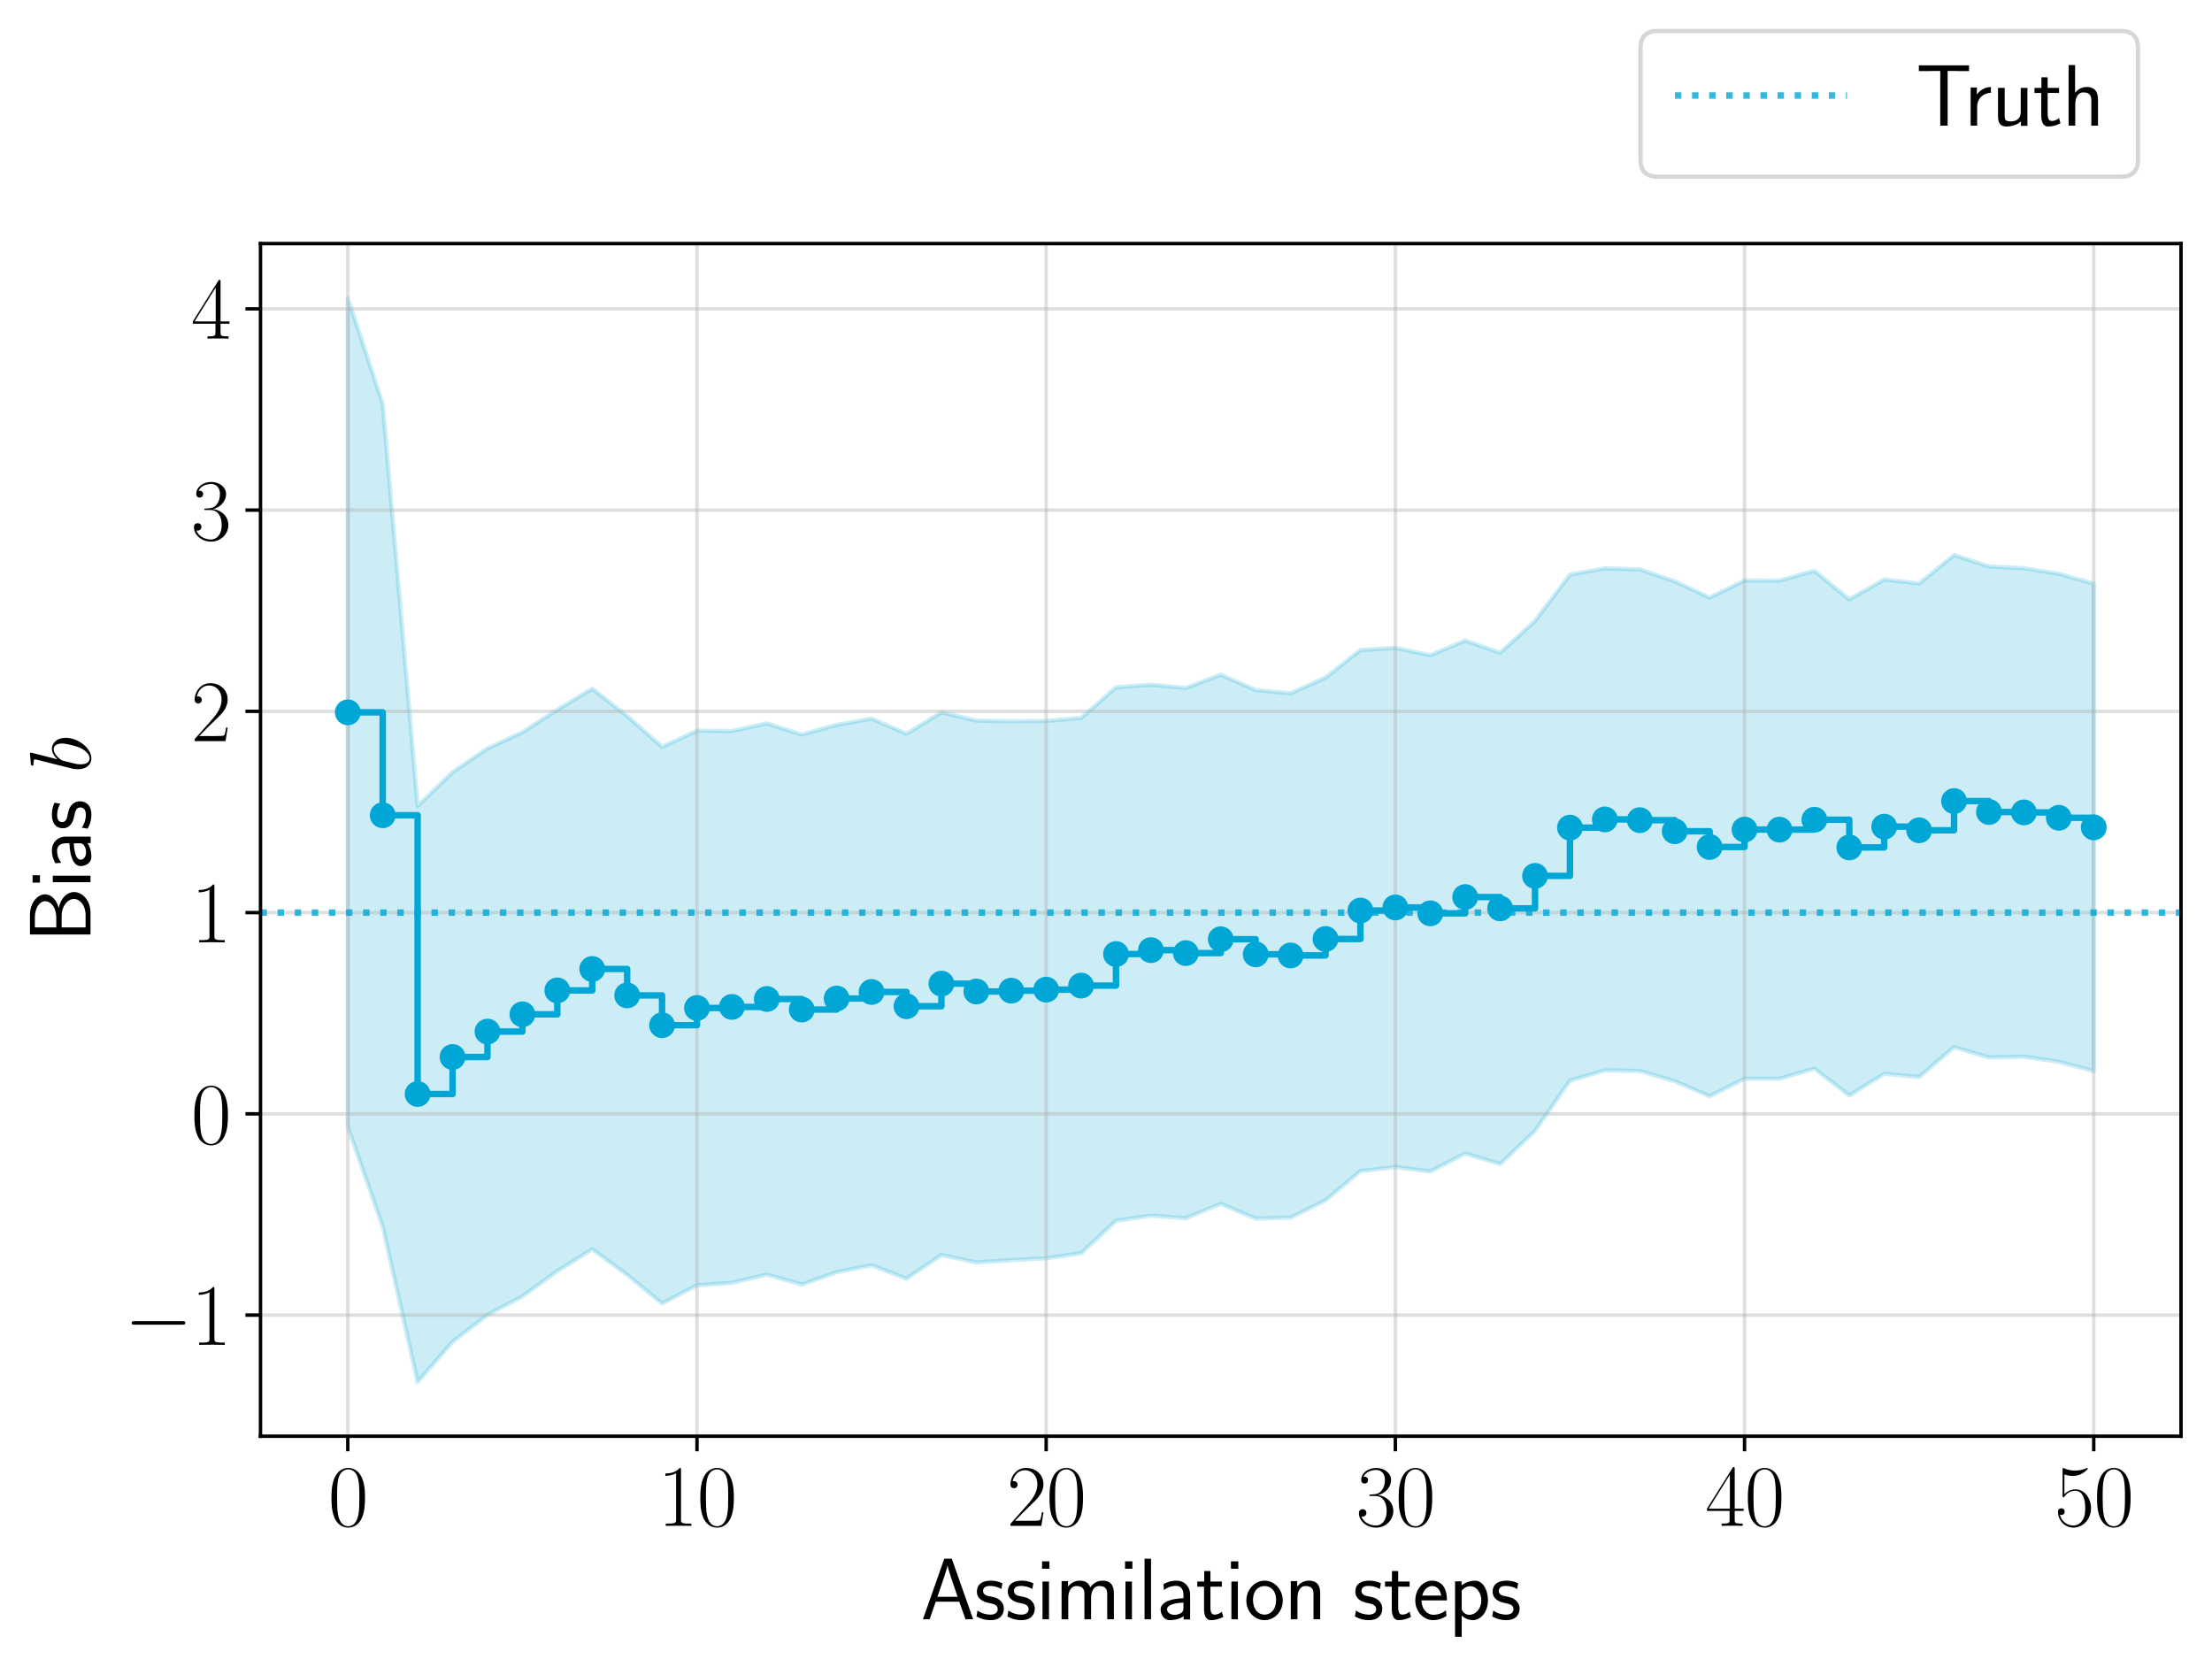 <?xml version="1.0" encoding="utf-8" standalone="no"?>
<!DOCTYPE svg PUBLIC "-//W3C//DTD SVG 1.1//EN"
  "http://www.w3.org/Graphics/SVG/1.1/DTD/svg11.dtd">
<svg xmlns:xlink="http://www.w3.org/1999/xlink" width="514.148pt" height="387.445pt" viewBox="0 0 514.148 387.445" xmlns="http://www.w3.org/2000/svg" version="1.1">
 <defs>
  <style type="text/css">*{stroke-linejoin: round; stroke-linecap: butt}</style>
 </defs>
 <g id="figure_1">
  <g id="patch_1">
   <path d="M 0 387.445 
L 514.148 387.445 
L 514.148 0 
L 0 0 
z
" style="fill: #ffffff"/>
  </g>
  <g id="axes_1">
   <g id="patch_2">
    <path d="M 60.548 333.82 
L 506.948 333.82 
L 506.948 56.62 
L 60.548 56.62 
z
" style="fill: #ffffff"/>
   </g>
   <g id="PolyCollection_1">
    <defs>
     <path id="mb72b77b2a6" d="M 80.839 -318.225 
L 80.839 -125.522 
L 88.955 -102.392 
L 97.072 -66.225 
L 105.188 -75.571 
L 113.305 -81.843 
L 121.421 -86.134 
L 129.537 -92.008 
L 137.654 -97.08 
L 145.77 -91.165 
L 153.886 -84.474 
L 162.003 -88.707 
L 170.119 -89.281 
L 178.235 -91.207 
L 186.352 -88.893 
L 194.468 -91.763 
L 202.585 -93.362 
L 210.701 -90.248 
L 218.817 -95.752 
L 226.934 -94.016 
L 235.05 -94.56 
L 243.166 -94.976 
L 251.283 -96.149 
L 259.399 -103.707 
L 267.515 -104.914 
L 275.632 -104.303 
L 283.748 -107.667 
L 291.865 -104.211 
L 299.981 -104.458 
L 308.097 -108.456 
L 316.214 -115.254 
L 324.33 -116.19 
L 332.446 -115.169 
L 340.563 -119.328 
L 348.679 -116.892 
L 356.795 -124.621 
L 364.912 -136.287 
L 373.028 -138.658 
L 381.145 -138.524 
L 389.261 -136.143 
L 397.377 -132.642 
L 405.494 -136.708 
L 413.61 -136.725 
L 421.726 -139.071 
L 429.843 -132.822 
L 437.959 -137.866 
L 446.075 -137.11 
L 454.192 -144.068 
L 462.308 -141.662 
L 470.425 -141.854 
L 478.541 -140.663 
L 486.657 -138.502 
L 486.657 -251.776 
L 486.657 -251.776 
L 478.541 -254.074 
L 470.425 -255.379 
L 462.308 -255.766 
L 454.192 -258.431 
L 446.075 -251.81 
L 437.959 -252.753 
L 429.843 -248.134 
L 421.726 -254.763 
L 413.61 -252.492 
L 405.494 -252.537 
L 397.377 -248.521 
L 389.261 -252.328 
L 381.145 -255.105 
L 373.028 -255.325 
L 364.912 -253.873 
L 356.795 -243.1 
L 348.679 -235.729 
L 340.563 -238.559 
L 332.446 -235.148 
L 324.33 -236.854 
L 316.214 -236.361 
L 308.097 -229.935 
L 299.981 -226.288 
L 291.865 -227.055 
L 283.748 -230.603 
L 275.632 -227.525 
L 267.515 -228.298 
L 259.399 -227.68 
L 251.283 -220.574 
L 243.166 -219.87 
L 235.05 -219.808 
L 226.934 -219.959 
L 218.817 -221.88 
L 210.701 -216.885 
L 202.585 -220.408 
L 194.468 -218.956 
L 186.352 -216.704 
L 178.235 -219.297 
L 170.119 -217.532 
L 162.003 -217.607 
L 153.886 -213.841 
L 145.77 -221.012 
L 137.654 -227.367 
L 129.537 -222.471 
L 121.421 -217.236 
L 113.305 -213.498 
L 105.188 -207.961 
L 97.072 -200.103 
L 88.955 -293.523 
L 80.839 -318.225 
z
" style="stroke: #00a6d6; stroke-opacity: 0.2"/>
    </defs>
    <g clip-path="url(#p81e9fdc342)">
     <use xlink:href="#mb72b77b2a6" x="0" y="387.445" style="fill: #00a6d6; fill-opacity: 0.2; stroke: #00a6d6; stroke-opacity: 0.2"/>
    </g>
   </g>
   <g id="matplotlib.axis_1">
    <g id="xtick_1">
     <g id="line2d_1">
      <path d="M 80.839 333.82 
L 80.839 56.62 
" clip-path="url(#p81e9fdc342)" style="fill: none; stroke: #b0b0b0; stroke-opacity: 0.4; stroke-width: 0.8; stroke-linecap: square"/>
     </g>
     <g id="line2d_2">
      <defs>
       <path id="m1f32ab16ff" d="M 0 0 
L 0 3.5 
" style="stroke: #000000; stroke-width: 0.8"/>
      </defs>
      <g>
       <use xlink:href="#m1f32ab16ff" x="80.839" y="333.82" style="stroke: #000000; stroke-width: 0.8"/>
      </g>
     </g>
     <g id="text_1">
      <!-- $\mathdefault{0}$ -->
      <g transform="translate(76.27 354.657) scale(0.2 -0.2)">
       <defs>
        <path id="CMR17-30" d="M 2688 2038 
C 2688 2430 2682 3099 2413 3613 
C 2176 4063 1798 4224 1466 4224 
C 1158 4224 768 4082 525 3620 
C 269 3137 243 2539 243 2038 
C 243 1671 250 1112 448 623 
C 723 -39 1216 -128 1466 -128 
C 1760 -128 2208 -7 2470 604 
C 2662 1048 2688 1568 2688 2038 
z
M 1466 -26 
C 1056 -26 813 328 723 816 
C 653 1196 653 1749 653 2109 
C 653 2604 653 3015 736 3407 
C 858 3954 1216 4121 1466 4121 
C 1728 4121 2067 3947 2189 3420 
C 2272 3054 2278 2623 2278 2109 
C 2278 1691 2278 1176 2202 797 
C 2067 96 1690 -26 1466 -26 
z
" transform="scale(0.016)"/>
       </defs>
       <use xlink:href="#CMR17-30" transform="scale(0.996)"/>
      </g>
     </g>
    </g>
    <g id="xtick_2">
     <g id="line2d_3">
      <path d="M 162.003 333.82 
L 162.003 56.62 
" clip-path="url(#p81e9fdc342)" style="fill: none; stroke: #b0b0b0; stroke-opacity: 0.4; stroke-width: 0.8; stroke-linecap: square"/>
     </g>
     <g id="line2d_4">
      <g>
       <use xlink:href="#m1f32ab16ff" x="162.003" y="333.82" style="stroke: #000000; stroke-width: 0.8"/>
      </g>
     </g>
     <g id="text_2">
      <!-- $\mathdefault{10}$ -->
      <g transform="translate(152.865 354.657) scale(0.2 -0.2)">
       <defs>
        <path id="CMR17-31" d="M 1702 4083 
C 1702 4217 1696 4224 1606 4224 
C 1357 3927 979 3833 621 3820 
C 602 3820 570 3820 563 3808 
C 557 3795 557 3782 557 3648 
C 755 3648 1088 3686 1344 3839 
L 1344 467 
C 1344 243 1331 166 781 166 
L 589 166 
L 589 0 
C 896 6 1216 12 1523 12 
C 1830 12 2150 6 2458 0 
L 2458 166 
L 2266 166 
C 1715 166 1702 236 1702 467 
L 1702 4083 
z
" transform="scale(0.016)"/>
       </defs>
       <use xlink:href="#CMR17-31" transform="scale(0.996)"/>
       <use xlink:href="#CMR17-30" transform="translate(45.69 0) scale(0.996)"/>
      </g>
     </g>
    </g>
    <g id="xtick_3">
     <g id="line2d_5">
      <path d="M 243.166 333.82 
L 243.166 56.62 
" clip-path="url(#p81e9fdc342)" style="fill: none; stroke: #b0b0b0; stroke-opacity: 0.4; stroke-width: 0.8; stroke-linecap: square"/>
     </g>
     <g id="line2d_6">
      <g>
       <use xlink:href="#m1f32ab16ff" x="243.166" y="333.82" style="stroke: #000000; stroke-width: 0.8"/>
      </g>
     </g>
     <g id="text_3">
      <!-- $\mathdefault{20}$ -->
      <g transform="translate(234.028 354.657) scale(0.2 -0.2)">
       <defs>
        <path id="CMR17-32" d="M 2669 990 
L 2554 990 
C 2490 537 2438 460 2413 422 
C 2381 371 1920 371 1830 371 
L 602 371 
C 832 620 1280 1073 1824 1596 
C 2214 1966 2669 2400 2669 3033 
C 2669 3788 2067 4224 1395 4224 
C 691 4224 262 3603 262 3027 
C 262 2777 448 2745 525 2745 
C 589 2745 781 2783 781 3007 
C 781 3206 614 3264 525 3264 
C 486 3264 448 3257 422 3244 
C 544 3788 915 4057 1306 4057 
C 1862 4057 2227 3616 2227 3033 
C 2227 2477 1901 1998 1536 1583 
L 262 147 
L 262 0 
L 2515 0 
L 2669 990 
z
" transform="scale(0.016)"/>
       </defs>
       <use xlink:href="#CMR17-32" transform="scale(0.996)"/>
       <use xlink:href="#CMR17-30" transform="translate(45.69 0) scale(0.996)"/>
      </g>
     </g>
    </g>
    <g id="xtick_4">
     <g id="line2d_7">
      <path d="M 324.33 333.82 
L 324.33 56.62 
" clip-path="url(#p81e9fdc342)" style="fill: none; stroke: #b0b0b0; stroke-opacity: 0.4; stroke-width: 0.8; stroke-linecap: square"/>
     </g>
     <g id="line2d_8">
      <g>
       <use xlink:href="#m1f32ab16ff" x="324.33" y="333.82" style="stroke: #000000; stroke-width: 0.8"/>
      </g>
     </g>
     <g id="text_4">
      <!-- $\mathdefault{30}$ -->
      <g transform="translate(315.192 354.657) scale(0.2 -0.2)">
       <defs>
        <path id="CMR17-33" d="M 1414 2176 
C 1984 2176 2234 1673 2234 1094 
C 2234 322 1824 25 1453 25 
C 1114 25 563 193 390 691 
C 422 678 454 678 486 678 
C 640 678 755 780 755 947 
C 755 1132 614 1216 486 1216 
C 378 1216 211 1164 211 927 
C 211 335 787 -128 1466 -128 
C 2176 -128 2720 432 2720 1087 
C 2720 1718 2208 2176 1600 2246 
C 2086 2347 2554 2776 2554 3353 
C 2554 3856 2048 4224 1472 4224 
C 890 4224 378 3862 378 3347 
C 378 3123 544 3084 627 3084 
C 762 3084 877 3167 877 3334 
C 877 3500 762 3584 627 3584 
C 602 3584 570 3584 544 3571 
C 730 3999 1235 4076 1459 4076 
C 1683 4076 2106 3966 2106 3347 
C 2106 3167 2080 2851 1862 2574 
C 1670 2329 1453 2316 1242 2297 
C 1210 2297 1062 2284 1037 2284 
C 992 2278 966 2272 966 2227 
C 966 2182 973 2176 1101 2176 
L 1414 2176 
z
" transform="scale(0.016)"/>
       </defs>
       <use xlink:href="#CMR17-33" transform="scale(0.996)"/>
       <use xlink:href="#CMR17-30" transform="translate(45.69 0) scale(0.996)"/>
      </g>
     </g>
    </g>
    <g id="xtick_5">
     <g id="line2d_9">
      <path d="M 405.494 333.82 
L 405.494 56.62 
" clip-path="url(#p81e9fdc342)" style="fill: none; stroke: #b0b0b0; stroke-opacity: 0.4; stroke-width: 0.8; stroke-linecap: square"/>
     </g>
     <g id="line2d_10">
      <g>
       <use xlink:href="#m1f32ab16ff" x="405.494" y="333.82" style="stroke: #000000; stroke-width: 0.8"/>
      </g>
     </g>
     <g id="text_5">
      <!-- $\mathdefault{40}$ -->
      <g transform="translate(396.356 354.657) scale(0.2 -0.2)">
       <defs>
        <path id="CMR17-34" d="M 2150 4147 
C 2150 4281 2144 4288 2029 4288 
L 128 1254 
L 128 1088 
L 1779 1088 
L 1779 460 
C 1779 230 1766 166 1318 166 
L 1197 166 
L 1197 0 
C 1402 12 1747 12 1965 12 
C 2182 12 2528 12 2733 0 
L 2733 166 
L 2611 166 
C 2163 166 2150 230 2150 460 
L 2150 1088 
L 2803 1088 
L 2803 1254 
L 2150 1254 
L 2150 4147 
z
M 1798 3723 
L 1798 1254 
L 256 1254 
L 1798 3723 
z
" transform="scale(0.016)"/>
       </defs>
       <use xlink:href="#CMR17-34" transform="scale(0.996)"/>
       <use xlink:href="#CMR17-30" transform="translate(45.69 0) scale(0.996)"/>
      </g>
     </g>
    </g>
    <g id="xtick_6">
     <g id="line2d_11">
      <path d="M 486.657 333.82 
L 486.657 56.62 
" clip-path="url(#p81e9fdc342)" style="fill: none; stroke: #b0b0b0; stroke-opacity: 0.4; stroke-width: 0.8; stroke-linecap: square"/>
     </g>
     <g id="line2d_12">
      <g>
       <use xlink:href="#m1f32ab16ff" x="486.657" y="333.82" style="stroke: #000000; stroke-width: 0.8"/>
      </g>
     </g>
     <g id="text_6">
      <!-- $\mathdefault{50}$ -->
      <g transform="translate(477.519 354.657) scale(0.2 -0.2)">
       <defs>
        <path id="CMR17-35" d="M 730 3750 
C 794 3724 1056 3641 1325 3641 
C 1920 3641 2246 3961 2432 4140 
C 2432 4191 2432 4224 2394 4224 
C 2387 4224 2374 4224 2323 4198 
C 2099 4102 1837 4032 1517 4032 
C 1325 4032 1037 4055 723 4191 
C 653 4224 640 4224 634 4224 
C 602 4224 595 4217 595 4090 
L 595 2231 
C 595 2113 595 2080 659 2080 
C 691 2080 704 2093 736 2139 
C 941 2435 1222 2560 1542 2560 
C 1766 2560 2246 2415 2246 1293 
C 2246 1087 2246 716 2054 422 
C 1894 159 1645 25 1370 25 
C 947 25 518 319 403 812 
C 429 806 480 793 506 793 
C 589 793 749 838 749 1036 
C 749 1209 627 1280 506 1280 
C 358 1280 262 1190 262 1011 
C 262 454 704 -128 1382 -128 
C 2042 -128 2669 441 2669 1267 
C 2669 2054 2170 2662 1549 2662 
C 1222 2662 947 2540 730 2304 
L 730 3750 
z
" transform="scale(0.016)"/>
       </defs>
       <use xlink:href="#CMR17-35" transform="scale(0.996)"/>
       <use xlink:href="#CMR17-30" transform="translate(45.69 0) scale(0.996)"/>
      </g>
     </g>
    </g>
    <g id="text_7">
     <!-- Assimilation steps -->
     <g transform="translate(213.995 376.369) scale(0.2 -0.2)">
      <defs>
       <path id="CMSS17-41" d="M 2272 4416 
L 1722 4416 
L 166 0 
L 653 0 
L 1101 1280 
L 2816 1280 
L 3270 0 
L 3827 0 
L 2272 4416 
z
M 2694 1638 
L 1222 1638 
C 1530 2530 1914 3638 1958 3924 
L 1965 3924 
C 2010 3663 2138 3281 2246 2956 
L 2694 1638 
z
" transform="scale(0.016)"/>
       <path id="CMSS17-73" d="M 2061 2623 
C 1683 2803 1389 2816 1197 2816 
C 742 2816 198 2655 198 2009 
C 198 1363 902 1222 1094 1183 
C 1389 1126 1715 1062 1715 742 
C 1715 339 1254 339 1171 339 
C 915 339 563 409 243 639 
L 166 211 
C 531 0 883 -64 1178 -64 
C 1965 -64 2163 416 2163 780 
C 2163 1094 1984 1305 1862 1401 
C 1651 1567 1574 1587 1050 1695 
C 960 1708 646 1779 646 2067 
C 646 2431 1050 2431 1139 2431 
C 1555 2431 1811 2303 1984 2207 
L 2061 2623 
z
" transform="scale(0.016)"/>
       <path id="CMSS17-69" d="M 979 4224 
L 442 4224 
L 442 3686 
L 979 3686 
L 979 4224 
z
M 947 2752 
L 474 2752 
L 474 0 
L 947 0 
L 947 2752 
z
" transform="scale(0.016)"/>
       <path id="CMSS17-6d" d="M 4288 1878 
C 4288 2309 4179 2816 3462 2816 
C 2982 2816 2694 2515 2566 2328 
C 2451 2668 2182 2816 1798 2816 
C 1363 2816 1088 2566 941 2386 
L 941 2783 
L 474 2783 
L 474 0 
L 960 0 
L 960 1556 
C 960 1936 1101 2425 1555 2425 
C 2138 2425 2138 2013 2138 1826 
L 2138 0 
L 2624 0 
L 2624 1556 
C 2624 1936 2765 2425 3219 2425 
C 3802 2425 3802 2013 3802 1826 
L 3802 0 
L 4288 0 
L 4288 1878 
z
" transform="scale(0.016)"/>
       <path id="CMSS17-6c" d="M 947 4416 
L 474 4416 
L 474 0 
L 947 0 
L 947 4416 
z
" transform="scale(0.016)"/>
       <path id="CMSS17-61" d="M 2406 1789 
C 2406 2399 1978 2816 1402 2816 
C 1120 2816 813 2764 461 2559 
L 499 2133 
C 659 2250 934 2438 1395 2438 
C 1722 2438 1920 2185 1920 1782 
L 1920 1536 
C 896 1504 256 1209 256 711 
C 256 452 416 -64 947 -64 
C 1043 -64 1562 -52 1933 224 
L 1933 -13 
L 2406 -13 
L 2406 1789 
z
M 1920 824 
C 1920 711 1920 559 1728 446 
C 1562 339 1350 326 1261 326 
C 941 326 723 503 723 723 
C 723 1165 1722 1209 1920 1216 
L 1920 824 
z
" transform="scale(0.016)"/>
       <path id="CMSS17-74" d="M 1069 2380 
L 1901 2380 
L 1901 2752 
L 1069 2752 
L 1069 3520 
L 614 3520 
L 614 2752 
L 109 2752 
L 109 2380 
L 602 2380 
L 602 751 
C 602 384 685 -64 1107 -64 
C 1427 -64 1722 25 2003 172 
L 1901 551 
C 1747 416 1562 339 1363 339 
C 1082 339 1069 699 1069 860 
L 1069 2380 
z
" transform="scale(0.016)"/>
       <path id="CMSS17-6f" d="M 2829 1356 
C 2829 2175 2221 2816 1504 2816 
C 768 2816 173 2156 173 1356 
C 173 544 787 -64 1498 -64 
C 2227 -64 2829 563 2829 1356 
z
M 1504 339 
C 1050 339 659 710 659 1407 
C 659 2150 1114 2425 1498 2425 
C 1914 2425 2342 2124 2342 1407 
C 2342 684 1926 339 1504 339 
z
" transform="scale(0.016)"/>
       <path id="CMSS17-6e" d="M 2618 1878 
C 2618 2283 2522 2816 1798 2816 
C 1389 2816 1120 2604 941 2386 
L 941 2783 
L 474 2783 
L 474 0 
L 960 0 
L 960 1556 
C 960 1962 1114 2425 1549 2425 
C 2112 2425 2131 2045 2131 1826 
L 2131 0 
L 2618 0 
L 2618 1878 
z
" transform="scale(0.016)"/>
       <path id="CMSS17-65" d="M 2502 1375 
C 2502 1587 2490 2001 2285 2347 
C 2061 2713 1696 2816 1421 2816 
C 755 2816 192 2184 192 1363 
C 192 579 774 -64 1510 -64 
C 1798 -64 2150 19 2470 249 
C 2470 275 2458 414 2451 421 
C 2451 433 2432 629 2432 655 
C 2125 408 1773 326 1517 326 
C 1107 326 666 667 646 1375 
L 2502 1375 
z
M 698 1728 
C 781 2086 1062 2425 1421 2425 
C 1517 2425 1965 2412 2080 1728 
L 698 1728 
z
" transform="scale(0.016)"/>
       <path id="CMSS17-70" d="M 966 275 
C 1178 70 1466 -64 1773 -64 
C 2368 -64 2880 553 2880 1382 
C 2880 2147 2496 2816 1946 2816 
C 1626 2816 1242 2700 954 2470 
L 954 2764 
L 480 2764 
L 480 -1280 
L 966 -1280 
L 966 275 
z
M 966 2088 
C 1018 2166 1235 2412 1587 2412 
C 2035 2412 2394 1946 2394 1382 
C 2394 741 1958 326 1530 326 
C 1402 326 1267 358 1139 468 
C 966 624 966 721 966 812 
L 966 2088 
z
" transform="scale(0.016)"/>
      </defs>
      <use xlink:href="#CMSS17-41" transform="scale(0.996)"/>
      <use xlink:href="#CMSS17-73" transform="translate(62.218 0) scale(0.996)"/>
      <use xlink:href="#CMSS17-73" transform="translate(98.131 0) scale(0.996)"/>
      <use xlink:href="#CMSS17-69" transform="translate(134.045 0) scale(0.996)"/>
      <use xlink:href="#CMSS17-6d" transform="translate(156.226 0) scale(0.996)"/>
      <use xlink:href="#CMSS17-69" transform="translate(230.455 0) scale(0.996)"/>
      <use xlink:href="#CMSS17-6c" transform="translate(252.636 0) scale(0.996)"/>
      <use xlink:href="#CMSS17-61" transform="translate(274.816 0) scale(0.996)"/>
      <use xlink:href="#CMSS17-74" transform="translate(319.738 0) scale(0.996)"/>
      <use xlink:href="#CMSS17-69" transform="translate(353.57 0) scale(0.996)"/>
      <use xlink:href="#CMSS17-6f" transform="translate(375.751 0) scale(0.996)"/>
      <use xlink:href="#CMSS17-6e" transform="translate(422.594 0) scale(0.996)"/>
      <use xlink:href="#CMSS17-73" transform="translate(502.028 0) scale(0.996)"/>
      <use xlink:href="#CMSS17-74" transform="translate(537.942 0) scale(0.996)"/>
      <use xlink:href="#CMSS17-65" transform="translate(571.773 0) scale(0.996)"/>
      <use xlink:href="#CMSS17-70" transform="translate(613.412 0) scale(0.996)"/>
      <use xlink:href="#CMSS17-73" transform="translate(661.617 0) scale(0.996)"/>
     </g>
    </g>
   </g>
   <g id="matplotlib.axis_2">
    <g id="ytick_1">
     <g id="line2d_13">
      <path d="M 60.548 305.67 
L 506.948 305.67 
" clip-path="url(#p81e9fdc342)" style="fill: none; stroke: #b0b0b0; stroke-opacity: 0.4; stroke-width: 0.8; stroke-linecap: square"/>
     </g>
     <g id="line2d_14">
      <defs>
       <path id="md1724b7798" d="M 0 0 
L -3.5 0 
" style="stroke: #000000; stroke-width: 0.8"/>
      </defs>
      <g>
       <use xlink:href="#md1724b7798" x="60.548" y="305.67" style="stroke: #000000; stroke-width: 0.8"/>
      </g>
     </g>
     <g id="text_8">
      <!-- $\mathdefault{−1}$ -->
      <g transform="translate(28.913 312.588) scale(0.2 -0.2)">
       <defs>
        <path id="CMSY10-0" d="M 4218 1472 
C 4326 1472 4442 1472 4442 1600 
C 4442 1728 4326 1728 4218 1728 
L 755 1728 
C 646 1728 531 1728 531 1600 
C 531 1472 646 1472 755 1472 
L 4218 1472 
z
" transform="scale(0.016)"/>
       </defs>
       <use xlink:href="#CMSY10-0" transform="scale(0.996)"/>
       <use xlink:href="#CMR17-31" transform="translate(77.487 0) scale(0.996)"/>
      </g>
     </g>
    </g>
    <g id="ytick_2">
     <g id="line2d_15">
      <path d="M 60.548 258.893 
L 506.948 258.893 
" clip-path="url(#p81e9fdc342)" style="fill: none; stroke: #b0b0b0; stroke-opacity: 0.4; stroke-width: 0.8; stroke-linecap: square"/>
     </g>
     <g id="line2d_16">
      <g>
       <use xlink:href="#md1724b7798" x="60.548" y="258.893" style="stroke: #000000; stroke-width: 0.8"/>
      </g>
     </g>
     <g id="text_9">
      <!-- $\mathdefault{0}$ -->
      <g transform="translate(44.41 265.812) scale(0.2 -0.2)">
       <use xlink:href="#CMR17-30" transform="scale(0.996)"/>
      </g>
     </g>
    </g>
    <g id="ytick_3">
     <g id="line2d_17">
      <path d="M 60.548 212.117 
L 506.948 212.117 
" clip-path="url(#p81e9fdc342)" style="fill: none; stroke: #b0b0b0; stroke-opacity: 0.4; stroke-width: 0.8; stroke-linecap: square"/>
     </g>
     <g id="line2d_18">
      <g>
       <use xlink:href="#md1724b7798" x="60.548" y="212.117" style="stroke: #000000; stroke-width: 0.8"/>
      </g>
     </g>
     <g id="text_10">
      <!-- $\mathdefault{1}$ -->
      <g transform="translate(44.41 219.035) scale(0.2 -0.2)">
       <use xlink:href="#CMR17-31" transform="scale(0.996)"/>
      </g>
     </g>
    </g>
    <g id="ytick_4">
     <g id="line2d_19">
      <path d="M 60.548 165.34 
L 506.948 165.34 
" clip-path="url(#p81e9fdc342)" style="fill: none; stroke: #b0b0b0; stroke-opacity: 0.4; stroke-width: 0.8; stroke-linecap: square"/>
     </g>
     <g id="line2d_20">
      <g>
       <use xlink:href="#md1724b7798" x="60.548" y="165.34" style="stroke: #000000; stroke-width: 0.8"/>
      </g>
     </g>
     <g id="text_11">
      <!-- $\mathdefault{2}$ -->
      <g transform="translate(44.41 172.259) scale(0.2 -0.2)">
       <use xlink:href="#CMR17-32" transform="scale(0.996)"/>
      </g>
     </g>
    </g>
    <g id="ytick_5">
     <g id="line2d_21">
      <path d="M 60.548 118.564 
L 506.948 118.564 
" clip-path="url(#p81e9fdc342)" style="fill: none; stroke: #b0b0b0; stroke-opacity: 0.4; stroke-width: 0.8; stroke-linecap: square"/>
     </g>
     <g id="line2d_22">
      <g>
       <use xlink:href="#md1724b7798" x="60.548" y="118.564" style="stroke: #000000; stroke-width: 0.8"/>
      </g>
     </g>
     <g id="text_12">
      <!-- $\mathdefault{3}$ -->
      <g transform="translate(44.41 125.483) scale(0.2 -0.2)">
       <use xlink:href="#CMR17-33" transform="scale(0.996)"/>
      </g>
     </g>
    </g>
    <g id="ytick_6">
     <g id="line2d_23">
      <path d="M 60.548 71.788 
L 506.948 71.788 
" clip-path="url(#p81e9fdc342)" style="fill: none; stroke: #b0b0b0; stroke-opacity: 0.4; stroke-width: 0.8; stroke-linecap: square"/>
     </g>
     <g id="line2d_24">
      <g>
       <use xlink:href="#md1724b7798" x="60.548" y="71.788" style="stroke: #000000; stroke-width: 0.8"/>
      </g>
     </g>
     <g id="text_13">
      <!-- $\mathdefault{4}$ -->
      <g transform="translate(44.41 78.706) scale(0.2 -0.2)">
       <use xlink:href="#CMR17-34" transform="scale(0.996)"/>
      </g>
     </g>
    </g>
    <g id="text_14">
     <!-- Bias $b$ -->
     <g transform="translate(21.037 219.026) rotate(-90) scale(0.2 -0.2)">
      <defs>
       <path id="CMSS17-42" d="M 570 4416 
L 570 0 
L 2163 0 
C 3034 0 3667 575 3667 1200 
C 3667 1684 3251 2175 2502 2316 
C 3334 2559 3501 3039 3501 3311 
C 3501 3880 2874 4416 1997 4416 
L 570 4416 
z
M 1088 2496 
L 1088 4057 
L 1824 4057 
C 2483 4057 3002 3722 3002 3305 
C 3002 2925 2592 2496 1766 2496 
L 1088 2496 
z
M 1088 358 
L 1088 2105 
L 1939 2105 
C 2630 2105 3162 1678 3162 1206 
C 3162 772 2694 358 1984 358 
L 1088 358 
z
" transform="scale(0.016)"/>
       <path id="CMMI12-62" d="M 1478 4255 
C 1485 4281 1498 4319 1498 4351 
C 1498 4416 1434 4416 1421 4416 
C 1414 4416 1184 4396 1069 4383 
C 960 4377 864 4364 749 4358 
C 595 4345 550 4339 550 4223 
C 550 4159 614 4159 678 4159 
C 1005 4159 1005 4103 1005 4040 
C 1005 3995 954 3812 928 3699 
L 774 3093 
C 710 2841 346 1392 320 1277 
C 288 1117 288 1008 288 925 
C 288 274 653 -64 1069 -64 
C 1811 -64 2579 887 2579 1813 
C 2579 2400 2246 2816 1766 2816 
C 1434 2816 1133 2541 1011 2413 
L 1478 4255 
z
M 1075 64 
C 870 64 646 217 646 715 
C 646 925 666 1047 781 1494 
C 800 1577 902 1985 928 2068 
C 941 2119 1318 2687 1754 2687 
C 2035 2687 2163 2407 2163 2075 
C 2163 1768 1984 1047 1824 715 
C 1664 370 1370 64 1075 64 
z
" transform="scale(0.016)"/>
      </defs>
      <use xlink:href="#CMSS17-42" transform="scale(0.996)"/>
      <use xlink:href="#CMSS17-69" transform="translate(62.338 0) scale(0.996)"/>
      <use xlink:href="#CMSS17-61" transform="translate(84.519 0) scale(0.996)"/>
      <use xlink:href="#CMSS17-73" transform="translate(129.441 0) scale(0.996)"/>
      <use xlink:href="#CMMI12-62" transform="translate(196.583 0) scale(0.996)"/>
     </g>
    </g>
   </g>
   <g id="line2d_25">
    <path d="M 80.839 165.571 
L 88.955 165.571 
L 88.955 189.488 
L 97.072 189.488 
L 97.072 254.281 
L 105.188 254.281 
L 105.188 245.679 
L 113.305 245.679 
L 113.305 239.774 
L 121.421 239.774 
L 121.421 235.76 
L 129.537 235.76 
L 129.537 230.205 
L 137.654 230.205 
L 137.654 225.221 
L 145.77 225.221 
L 145.77 231.356 
L 153.886 231.356 
L 153.886 238.287 
L 162.003 238.287 
L 162.003 234.287 
L 170.119 234.287 
L 170.119 234.038 
L 178.235 234.038 
L 178.235 232.193 
L 186.352 232.193 
L 186.352 234.647 
L 194.468 234.647 
L 194.468 232.085 
L 202.585 232.085 
L 202.585 230.56 
L 210.701 230.56 
L 210.701 233.879 
L 218.817 233.879 
L 218.817 228.629 
L 226.934 228.629 
L 226.934 230.457 
L 235.05 230.457 
L 235.05 230.261 
L 243.166 230.261 
L 243.166 230.022 
L 251.283 230.022 
L 251.283 229.083 
L 259.399 229.083 
L 259.399 221.751 
L 267.515 221.751 
L 267.515 220.839 
L 275.632 220.839 
L 275.632 221.531 
L 283.748 221.531 
L 283.748 218.31 
L 291.865 218.31 
L 291.865 221.812 
L 299.981 221.812 
L 299.981 222.072 
L 308.097 222.072 
L 308.097 218.249 
L 316.214 218.249 
L 316.214 211.637 
L 324.33 211.637 
L 324.33 210.923 
L 332.446 210.923 
L 332.446 212.286 
L 340.563 212.286 
L 340.563 208.501 
L 348.679 208.501 
L 348.679 211.134 
L 356.795 211.134 
L 356.795 203.584 
L 364.912 203.584 
L 364.912 192.365 
L 373.028 192.365 
L 373.028 190.454 
L 381.145 190.454 
L 381.145 190.63 
L 389.261 190.63 
L 389.261 193.209 
L 397.377 193.209 
L 397.377 196.863 
L 405.494 196.863 
L 405.494 192.822 
L 413.61 192.822 
L 413.61 192.836 
L 421.726 192.836 
L 421.726 190.528 
L 429.843 190.528 
L 429.843 196.967 
L 437.959 196.967 
L 437.959 192.136 
L 446.075 192.136 
L 446.075 192.985 
L 454.192 192.985 
L 454.192 186.195 
L 462.308 186.195 
L 462.308 188.731 
L 470.425 188.731 
L 470.425 188.828 
L 478.541 188.828 
L 478.541 190.076 
L 486.657 190.076 
L 486.657 192.306 
" clip-path="url(#p81e9fdc342)" style="fill: none; stroke: #00a6d6; stroke-width: 1.5; stroke-linecap: square"/>
    <defs>
     <path id="m83c1f0441f" d="M 0 2.5 
C 0.663 2.5 1.299 2.237 1.768 1.768 
C 2.237 1.299 2.5 0.663 2.5 0 
C 2.5 -0.663 2.237 -1.299 1.768 -1.768 
C 1.299 -2.237 0.663 -2.5 0 -2.5 
C -0.663 -2.5 -1.299 -2.237 -1.768 -1.768 
C -2.237 -1.299 -2.5 -0.663 -2.5 0 
C -2.5 0.663 -2.237 1.299 -1.768 1.768 
C -1.299 2.237 -0.663 2.5 0 2.5 
z
" style="stroke: #00a6d6"/>
    </defs>
    <g clip-path="url(#p81e9fdc342)">
     <use xlink:href="#m83c1f0441f" x="80.839" y="165.571" style="fill: #00a6d6; stroke: #00a6d6"/>
     <use xlink:href="#m83c1f0441f" x="88.955" y="189.488" style="fill: #00a6d6; stroke: #00a6d6"/>
     <use xlink:href="#m83c1f0441f" x="97.072" y="254.281" style="fill: #00a6d6; stroke: #00a6d6"/>
     <use xlink:href="#m83c1f0441f" x="105.188" y="245.679" style="fill: #00a6d6; stroke: #00a6d6"/>
     <use xlink:href="#m83c1f0441f" x="113.305" y="239.774" style="fill: #00a6d6; stroke: #00a6d6"/>
     <use xlink:href="#m83c1f0441f" x="121.421" y="235.76" style="fill: #00a6d6; stroke: #00a6d6"/>
     <use xlink:href="#m83c1f0441f" x="129.537" y="230.205" style="fill: #00a6d6; stroke: #00a6d6"/>
     <use xlink:href="#m83c1f0441f" x="137.654" y="225.221" style="fill: #00a6d6; stroke: #00a6d6"/>
     <use xlink:href="#m83c1f0441f" x="145.77" y="231.356" style="fill: #00a6d6; stroke: #00a6d6"/>
     <use xlink:href="#m83c1f0441f" x="153.886" y="238.287" style="fill: #00a6d6; stroke: #00a6d6"/>
     <use xlink:href="#m83c1f0441f" x="162.003" y="234.287" style="fill: #00a6d6; stroke: #00a6d6"/>
     <use xlink:href="#m83c1f0441f" x="170.119" y="234.038" style="fill: #00a6d6; stroke: #00a6d6"/>
     <use xlink:href="#m83c1f0441f" x="178.235" y="232.193" style="fill: #00a6d6; stroke: #00a6d6"/>
     <use xlink:href="#m83c1f0441f" x="186.352" y="234.647" style="fill: #00a6d6; stroke: #00a6d6"/>
     <use xlink:href="#m83c1f0441f" x="194.468" y="232.085" style="fill: #00a6d6; stroke: #00a6d6"/>
     <use xlink:href="#m83c1f0441f" x="202.585" y="230.56" style="fill: #00a6d6; stroke: #00a6d6"/>
     <use xlink:href="#m83c1f0441f" x="210.701" y="233.879" style="fill: #00a6d6; stroke: #00a6d6"/>
     <use xlink:href="#m83c1f0441f" x="218.817" y="228.629" style="fill: #00a6d6; stroke: #00a6d6"/>
     <use xlink:href="#m83c1f0441f" x="226.934" y="230.457" style="fill: #00a6d6; stroke: #00a6d6"/>
     <use xlink:href="#m83c1f0441f" x="235.05" y="230.261" style="fill: #00a6d6; stroke: #00a6d6"/>
     <use xlink:href="#m83c1f0441f" x="243.166" y="230.022" style="fill: #00a6d6; stroke: #00a6d6"/>
     <use xlink:href="#m83c1f0441f" x="251.283" y="229.083" style="fill: #00a6d6; stroke: #00a6d6"/>
     <use xlink:href="#m83c1f0441f" x="259.399" y="221.751" style="fill: #00a6d6; stroke: #00a6d6"/>
     <use xlink:href="#m83c1f0441f" x="267.515" y="220.839" style="fill: #00a6d6; stroke: #00a6d6"/>
     <use xlink:href="#m83c1f0441f" x="275.632" y="221.531" style="fill: #00a6d6; stroke: #00a6d6"/>
     <use xlink:href="#m83c1f0441f" x="283.748" y="218.31" style="fill: #00a6d6; stroke: #00a6d6"/>
     <use xlink:href="#m83c1f0441f" x="291.865" y="221.812" style="fill: #00a6d6; stroke: #00a6d6"/>
     <use xlink:href="#m83c1f0441f" x="299.981" y="222.072" style="fill: #00a6d6; stroke: #00a6d6"/>
     <use xlink:href="#m83c1f0441f" x="308.097" y="218.249" style="fill: #00a6d6; stroke: #00a6d6"/>
     <use xlink:href="#m83c1f0441f" x="316.214" y="211.637" style="fill: #00a6d6; stroke: #00a6d6"/>
     <use xlink:href="#m83c1f0441f" x="324.33" y="210.923" style="fill: #00a6d6; stroke: #00a6d6"/>
     <use xlink:href="#m83c1f0441f" x="332.446" y="212.286" style="fill: #00a6d6; stroke: #00a6d6"/>
     <use xlink:href="#m83c1f0441f" x="340.563" y="208.501" style="fill: #00a6d6; stroke: #00a6d6"/>
     <use xlink:href="#m83c1f0441f" x="348.679" y="211.134" style="fill: #00a6d6; stroke: #00a6d6"/>
     <use xlink:href="#m83c1f0441f" x="356.795" y="203.584" style="fill: #00a6d6; stroke: #00a6d6"/>
     <use xlink:href="#m83c1f0441f" x="364.912" y="192.365" style="fill: #00a6d6; stroke: #00a6d6"/>
     <use xlink:href="#m83c1f0441f" x="373.028" y="190.454" style="fill: #00a6d6; stroke: #00a6d6"/>
     <use xlink:href="#m83c1f0441f" x="381.145" y="190.63" style="fill: #00a6d6; stroke: #00a6d6"/>
     <use xlink:href="#m83c1f0441f" x="389.261" y="193.209" style="fill: #00a6d6; stroke: #00a6d6"/>
     <use xlink:href="#m83c1f0441f" x="397.377" y="196.863" style="fill: #00a6d6; stroke: #00a6d6"/>
     <use xlink:href="#m83c1f0441f" x="405.494" y="192.822" style="fill: #00a6d6; stroke: #00a6d6"/>
     <use xlink:href="#m83c1f0441f" x="413.61" y="192.836" style="fill: #00a6d6; stroke: #00a6d6"/>
     <use xlink:href="#m83c1f0441f" x="421.726" y="190.528" style="fill: #00a6d6; stroke: #00a6d6"/>
     <use xlink:href="#m83c1f0441f" x="429.843" y="196.967" style="fill: #00a6d6; stroke: #00a6d6"/>
     <use xlink:href="#m83c1f0441f" x="437.959" y="192.136" style="fill: #00a6d6; stroke: #00a6d6"/>
     <use xlink:href="#m83c1f0441f" x="446.075" y="192.985" style="fill: #00a6d6; stroke: #00a6d6"/>
     <use xlink:href="#m83c1f0441f" x="454.192" y="186.195" style="fill: #00a6d6; stroke: #00a6d6"/>
     <use xlink:href="#m83c1f0441f" x="462.308" y="188.731" style="fill: #00a6d6; stroke: #00a6d6"/>
     <use xlink:href="#m83c1f0441f" x="470.425" y="188.828" style="fill: #00a6d6; stroke: #00a6d6"/>
     <use xlink:href="#m83c1f0441f" x="478.541" y="190.076" style="fill: #00a6d6; stroke: #00a6d6"/>
     <use xlink:href="#m83c1f0441f" x="486.657" y="192.306" style="fill: #00a6d6; stroke: #00a6d6"/>
    </g>
   </g>
   <g id="line2d_26">
    <path d="M 60.548 212.117 
L 506.948 212.117 
" clip-path="url(#p81e9fdc342)" style="fill: none; stroke-dasharray: 1.5,2.475; stroke-dashoffset: 0; stroke: #00a6d6; stroke-opacity: 0.8; stroke-width: 1.5"/>
   </g>
   <g id="patch_3">
    <path d="M 60.548 333.82 
L 60.548 56.62 
" style="fill: none; stroke: #000000; stroke-width: 0.8; stroke-linejoin: miter; stroke-linecap: square"/>
   </g>
   <g id="patch_4">
    <path d="M 506.948 333.82 
L 506.948 56.62 
" style="fill: none; stroke: #000000; stroke-width: 0.8; stroke-linejoin: miter; stroke-linecap: square"/>
   </g>
   <g id="patch_5">
    <path d="M 60.548 333.82 
L 506.948 333.82 
" style="fill: none; stroke: #000000; stroke-width: 0.8; stroke-linejoin: miter; stroke-linecap: square"/>
   </g>
   <g id="patch_6">
    <path d="M 60.548 56.62 
L 506.948 56.62 
" style="fill: none; stroke: #000000; stroke-width: 0.8; stroke-linejoin: miter; stroke-linecap: square"/>
   </g>
   <g id="legend_1">
    <g id="patch_7">
     <path d="M 385.316 41.076 
L 492.948 41.076 
Q 496.948 41.076 496.948 37.076 
L 496.948 11.2 
Q 496.948 7.2 492.948 7.2 
L 385.316 7.2 
Q 381.316 7.2 381.316 11.2 
L 381.316 37.076 
Q 381.316 41.076 385.316 41.076 
z
" style="fill: #ffffff; opacity: 0.8; stroke: #cccccc; stroke-linejoin: miter"/>
    </g>
    <g id="line2d_27">
     <path d="M 389.316 22.2 
L 409.316 22.2 
L 429.316 22.2 
" style="fill: none; stroke-dasharray: 1.5,2.475; stroke-dashoffset: 0; stroke: #00a6d6; stroke-opacity: 0.8; stroke-width: 1.5"/>
    </g>
    <g id="text_15">
     <!-- Truth -->
     <g transform="translate(445.316 29.2) scale(0.2 -0.2)">
      <defs>
       <path id="CMSS17-54" d="M 2317 3987 
L 2848 3987 
C 2925 3987 3002 3980 3078 3980 
L 3878 3980 
L 3878 4396 
L 218 4396 
L 218 3980 
L 1018 3980 
C 1094 3980 1171 3987 1248 3987 
L 1779 3987 
L 1779 0 
L 2317 0 
L 2317 3987 
z
" transform="scale(0.016)"/>
       <path id="CMSS17-72" d="M 954 1369 
C 954 1974 1395 2379 1958 2392 
L 1958 2816 
C 1549 2809 1165 2604 934 2270 
L 934 2783 
L 480 2783 
L 480 0 
L 954 0 
L 954 1369 
z
" transform="scale(0.016)"/>
       <path id="CMSS17-75" d="M 2618 2752 
L 2131 2752 
L 2131 976 
C 2131 500 1786 307 1421 307 
C 998 307 960 448 960 712 
L 960 2752 
L 474 2752 
L 474 680 
C 474 179 646 -64 1088 -64 
C 1306 -64 1798 -13 2144 307 
L 2144 -13 
L 2618 -13 
L 2618 2752 
z
" transform="scale(0.016)"/>
       <path id="CMSS17-68" d="M 2618 1878 
C 2618 2283 2522 2816 1798 2816 
C 1395 2816 1133 2617 947 2399 
L 947 4416 
L 474 4416 
L 474 0 
L 960 0 
L 960 1556 
C 960 1962 1114 2425 1549 2425 
C 2112 2425 2131 2045 2131 1826 
L 2131 0 
L 2618 0 
L 2618 1878 
z
" transform="scale(0.016)"/>
      </defs>
      <use xlink:href="#CMSS17-54" transform="scale(0.996)"/>
      <use xlink:href="#CMSS17-72" transform="translate(56.012 0) scale(0.996)"/>
      <use xlink:href="#CMSS17-75" transform="translate(87.922 0) scale(0.996)"/>
      <use xlink:href="#CMSS17-74" transform="translate(136.127 0) scale(0.996)"/>
      <use xlink:href="#CMSS17-68" transform="translate(169.958 0) scale(0.996)"/>
     </g>
    </g>
   </g>
  </g>
 </g>
 <defs>
  <clipPath id="p81e9fdc342">
   <rect x="60.548" y="56.62" width="446.4" height="277.2"/>
  </clipPath>
 </defs>
</svg>
